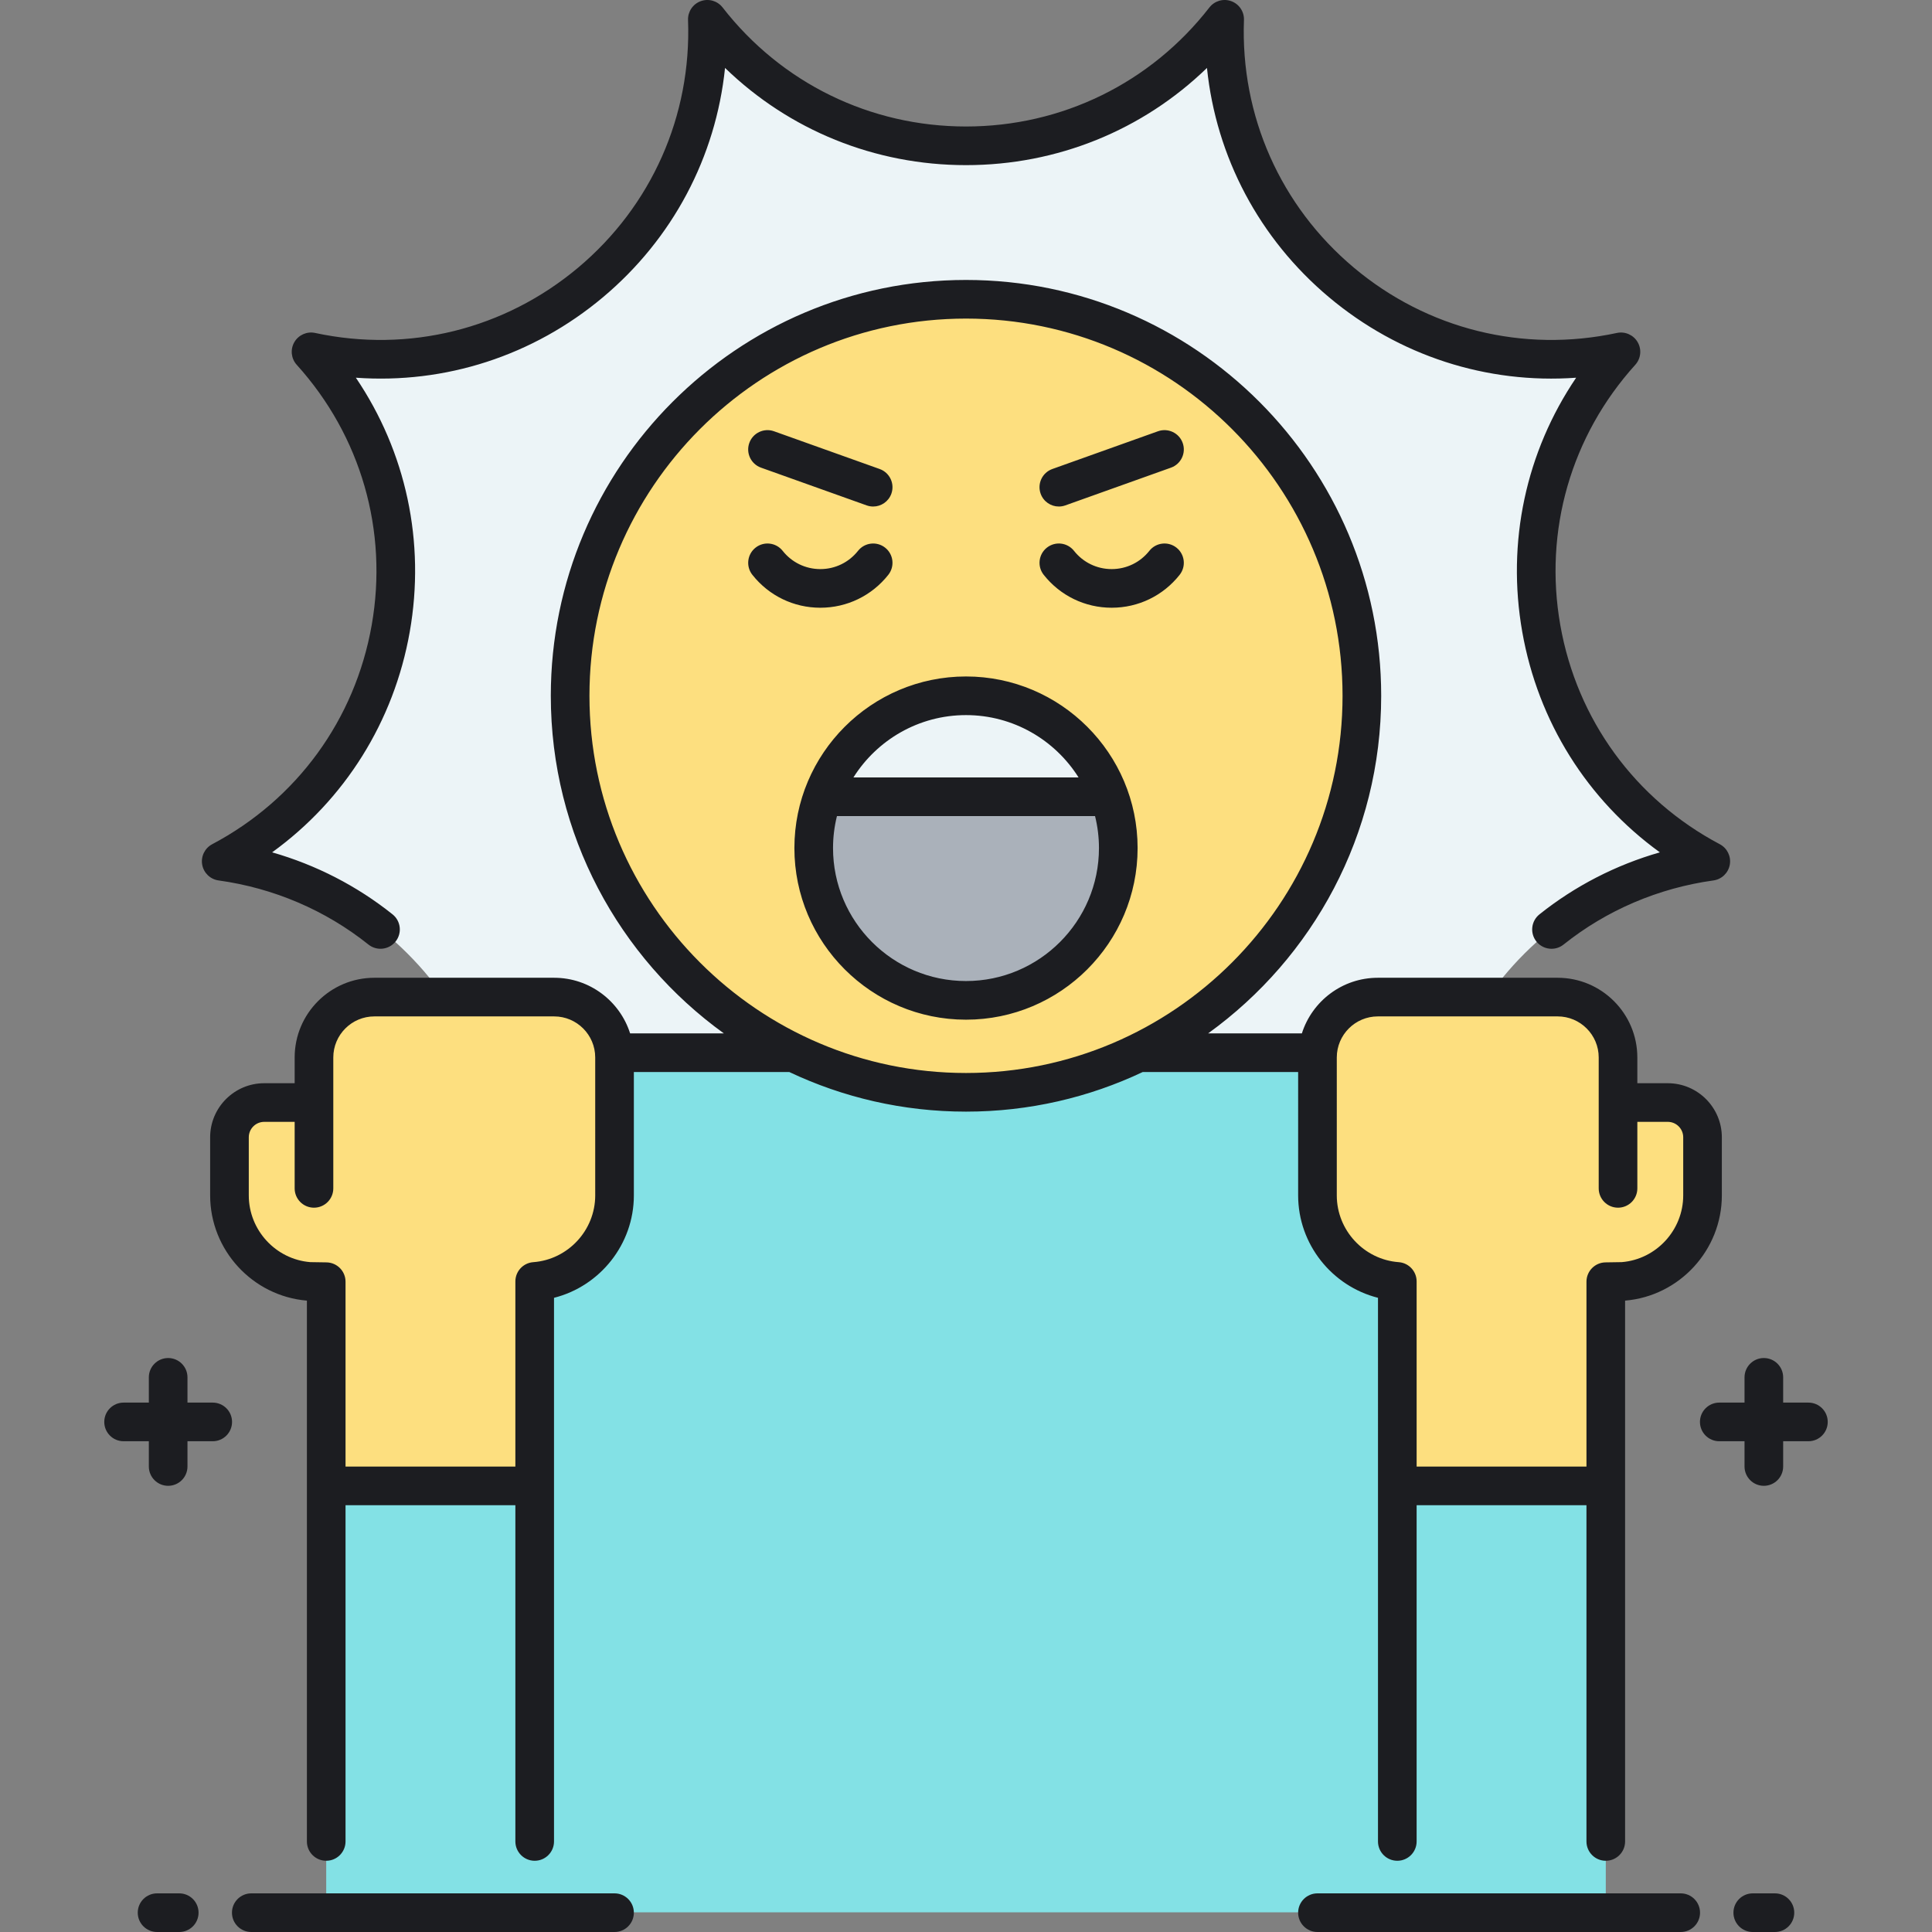 <?xml version="1.0" encoding="utf-8"?>
<!-- Generator: Adobe Illustrator 23.0.0, SVG Export Plug-In . SVG Version: 6.00 Build 0)  -->
<svg version="1.1" id="Layer_1" xmlns="http://www.w3.org/2000/svg" xmlns:xlink="http://www.w3.org/1999/xlink" x="0px" y="0px"
	 viewBox="0 0 500 500" style="enable-background:new 0 0 500 500;" xml:space="preserve">
<rect x="0" y="0" width="500" height="500" fill="#808080" stroke="none"/>
<style type="text/css">
	.st0{fill:#83E1E5;}
	.st1{fill:#AAB1BA;}
	.st2{fill:#FDDF7F;}
	.st3{fill:#ECF4F7;}
	.st4{fill:#1C1D21;}
</style>
<path class="st3" d="M442.748,222.904c-48.883-25.857-60.339-90.829-23.248-131.847l0,0l0,0
	C365.432,102.67,314.893,60.263,316.941,5l0,0l0,0c-33.954,43.65-99.928,43.65-133.881,0l0,0l0,0
	c2.048,55.263-48.491,97.67-102.559,86.058l0,0l0,0c37.091,41.018,25.635,105.989-23.248,131.847l0,0l0,0
	c24.585,3.402,44.775,16.789,57.686,35.141h28.477c8.214,0,14.934,6.342,15.563,14.394h46.34
	c-34.195-16.626-57.77-51.738-57.77-92.369c0-56.675,45.869-102.619,102.451-102.619c56.582,0,102.451,45.944,102.451,102.619
	c0,40.631-23.575,75.743-57.77,92.369h46.34c0.63-8.052,7.35-14.394,15.563-14.394h28.477
	C397.973,239.693,418.163,226.307,442.748,222.904L442.748,222.904L442.748,222.904z"/>
<g>
	<path class="st0" d="M361.623,384.546v-52.911c-11.554-0.854-20.664-10.49-20.664-22.263v-35.701c0-0.416,0.03-0.824,0.062-1.232
		H294.68c-13.504,6.565-28.662,10.251-44.68,10.251s-31.177-3.686-44.681-10.251h-46.34c0.032,0.408,0.062,0.816,0.062,1.232v35.701
		c0,11.772-9.111,21.409-20.664,22.263v52.911H84.424V495h53.953v-0.094h223.246V495h53.953V384.546H361.623z"/>
</g>
<path class="st2" d="M431.618,285.335h-12.875v-11.664c0-8.63-6.996-15.626-15.626-15.626h-46.533
	c-8.214,0-14.934,6.342-15.563,14.394c-0.032,0.408-0.062,0.816-0.062,1.232v35.701c0,3.679,0.89,7.149,2.466,10.208
	c0.315,0.612,0.658,1.207,1.026,1.784c3.685,5.772,9.951,9.737,17.172,10.271v52.911h53.953v-52.843l4.374-0.068
	c11.554-0.854,20.665-10.49,20.665-22.263v-15.041C440.615,289.363,436.587,285.335,431.618,285.335z"/>
<path class="st2" d="M158.979,272.438c-0.63-8.052-7.35-14.394-15.563-14.394H96.883c-8.63,0-15.626,6.996-15.626,15.626v11.664
	H68.382c-4.969,0-8.996,4.028-8.996,8.996v15.041c0,11.772,9.111,21.409,20.665,22.263l4.374,0.068v52.843h53.953v-52.911
	c7.221-0.533,13.488-4.498,17.172-10.271c0.368-0.577,0.711-1.172,1.026-1.784c1.576-3.059,2.466-6.529,2.466-10.208v-35.701
	C159.041,273.255,159.011,272.847,158.979,272.438z"/>
<g>
	<g>
		<ellipse class="st2" cx="250" cy="180.07" rx="102.451" ry="102.62"/>
	</g>
</g>
<g>
	<circle class="st1" cx="250" cy="219.481" r="39.412"/>
</g>
<g>
	<path class="st3" d="M287.11,206.196c-5.453-15.229-20.006-26.127-37.11-26.127s-31.658,10.898-37.11,26.127H287.11z"/>
</g>
<path class="st4" d="M52.328,223.772c-0.377-2.137,0.668-4.273,2.586-5.288c21.926-11.598,36.971-32.259,41.278-56.687
	c4.307-24.427-2.765-48.988-19.401-67.387c-1.455-1.609-1.706-3.975-0.621-5.854s3.262-2.845,5.38-2.389
	c24.253,5.211,49.059-0.948,68.061-16.893c19-15.944,29.371-39.305,28.453-64.091c-0.081-2.169,1.247-4.142,3.286-4.884
	c2.041-0.744,4.324-0.083,5.656,1.628C202.235,21.509,225.195,32.737,250,32.737s47.765-11.229,62.994-30.808
	c1.333-1.712,3.62-2.37,5.656-1.628c2.039,0.742,3.367,2.715,3.286,4.884c-0.918,24.786,9.453,48.146,28.453,64.091
	c19.001,15.944,43.808,22.101,68.061,16.893c2.119-0.457,4.295,0.509,5.38,2.389c1.085,1.879,0.834,4.244-0.621,5.854
	c-16.637,18.398-23.708,42.96-19.401,67.387c4.308,24.428,19.353,45.089,41.278,56.687c1.918,1.015,2.963,3.151,2.586,5.288
	s-2.089,3.787-4.238,4.085c-14.259,1.974-27.671,7.71-38.785,16.591c-0.922,0.736-2.023,1.094-3.118,1.094
	c-1.468,0-2.922-0.643-3.909-1.879c-1.724-2.157-1.372-5.304,0.785-7.027c9.211-7.359,19.817-12.802,31.167-16.049
	c-18.767-13.579-31.513-33.799-35.613-57.052c-4.1-23.249,0.961-46.606,13.945-65.783c-23.097,1.66-45.857-5.639-63.943-20.815
	c-18.084-15.174-29.221-36.318-31.601-59.355C295.73,33.699,273.607,42.737,250,42.737s-45.73-9.038-62.361-25.156
	c-2.38,23.037-13.517,44.182-31.601,59.355c-18.085,15.175-40.843,22.477-63.943,20.815c12.984,19.177,18.045,42.534,13.945,65.783
	c-4.101,23.253-16.847,43.473-35.613,57.052c11.35,3.247,21.956,8.689,31.167,16.049c2.157,1.724,2.509,4.87,0.785,7.027
	s-4.869,2.51-7.027,0.785c-11.114-8.881-24.526-14.617-38.785-16.591C54.417,227.56,52.705,225.909,52.328,223.772z M55.054,362.992
	h-6.535v-6.535c0-2.762-2.238-5-5-5s-5,2.238-5,5v6.535h-6.534c-2.762,0-5,2.238-5,5s2.238,5,5,5h6.534v6.534c0,2.762,2.238,5,5,5
	s5-2.238,5-5v-6.534h6.535c2.762,0,5-2.238,5-5S57.815,362.992,55.054,362.992z M468.016,362.992h-6.534v-6.535c0-2.762-2.238-5-5-5
	s-5,2.238-5,5v6.535h-6.535c-2.762,0-5,2.238-5,5s2.238,5,5,5h6.535v6.534c0,2.762,2.238,5,5,5s5-2.238,5-5v-6.534h6.534
	c2.762,0,5-2.238,5-5S470.777,362.992,468.016,362.992z M335.959,277.438h-40.222c-13.885,6.569-29.389,10.251-45.737,10.251
	s-31.851-3.682-45.737-10.251h-40.222v31.934c0,12.641-8.766,23.496-20.664,26.5v140.692c0,2.762-2.238,5-5,5s-5-2.238-5-5v-87.019
	H89.424v87.019c0,2.762-2.238,5-5,5s-5-2.238-5-5V336.601c-14.062-1.172-25.038-13.082-25.038-27.229v-15.041
	c0-7.718,6.278-13.996,13.996-13.996h7.875v-6.664c0-11.373,9.253-20.626,20.626-20.626h46.532c9.201,0,17.01,6.059,19.658,14.394
	h24.261c-27.104-19.557-44.785-51.432-44.785-87.369c0-59.342,48.202-107.619,107.451-107.619s107.451,48.277,107.451,107.619
	c0,35.938-17.681,67.813-44.785,87.369h24.261c2.649-8.335,10.457-14.394,19.658-14.394h46.532c11.373,0,20.626,9.253,20.626,20.626
	v6.664h7.875c7.718,0,13.996,6.278,13.996,13.996v15.041c0,14.146-10.977,26.057-25.038,27.229v139.964c0,2.762-2.238,5-5,5
	s-5-2.238-5-5v-87.019h-43.953v87.019c0,2.762-2.238,5-5,5s-5-2.238-5-5V335.872c-11.898-3.004-20.664-13.859-20.664-26.5V277.438z
	 M345.959,309.372c0,9.023,7.042,16.612,16.032,17.276c2.611,0.192,4.632,2.368,4.632,4.986v47.911h43.953v-47.843
	c0-2.731,2.191-4.957,4.922-4.999l4.22-0.066c8.925-0.729,15.896-8.287,15.896-17.266v-15.041c0-2.203-1.793-3.996-3.996-3.996
	h-7.875v17.214c0,2.762-2.238,5-5,5s-5-2.238-5-5v-22.214v-11.664c0-5.859-4.767-10.626-10.626-10.626h-46.532
	c-5.859,0-10.626,4.767-10.626,10.626V309.372z M154.041,273.671c0-5.859-4.767-10.626-10.626-10.626H96.883
	c-5.859,0-10.626,4.767-10.626,10.626v11.664v22.214c0,2.762-2.238,5-5,5s-5-2.238-5-5v-17.214h-7.875
	c-2.203,0-3.996,1.793-3.996,3.996v15.041c0,8.979,6.972,16.536,15.896,17.266l4.22,0.066c2.73,0.042,4.922,2.268,4.922,4.999
	v47.843h43.953v-47.911c0-2.618,2.021-4.794,4.632-4.986c8.99-0.664,16.032-8.253,16.032-17.276V273.671z M347.451,180.069
	c0-53.827-43.717-97.619-97.451-97.619s-97.451,43.792-97.451,97.619c0,53.828,43.717,97.62,97.451,97.62
	S347.451,233.897,347.451,180.069z M229.895,148.761c1.714-2.166,1.347-5.311-0.818-7.023c-2.166-1.713-5.31-1.347-7.023,0.818
	c-2.376,3.003-5.93,4.726-9.751,4.726s-7.376-1.723-9.752-4.726c-1.713-2.166-4.858-2.532-7.023-0.818
	c-2.165,1.713-2.532,4.857-0.818,7.023c4.283,5.415,10.696,8.521,17.594,8.521C219.198,157.281,225.611,154.176,229.895,148.761z
	 M304.474,141.737c-2.166-1.713-5.311-1.347-7.023,0.818c-2.376,3.003-5.931,4.726-9.752,4.726s-7.375-1.723-9.751-4.726
	c-1.714-2.166-4.857-2.532-7.023-0.818c-2.165,1.713-2.532,4.857-0.818,7.023c4.283,5.415,10.696,8.521,17.593,8.521
	c6.897,0,13.311-3.105,17.594-8.521C307.006,146.595,306.639,143.45,304.474,141.737z M299.689,111.609l-27.345,9.769
	c-2.601,0.93-3.956,3.791-3.027,6.391c0.73,2.045,2.655,3.319,4.709,3.319c0.559,0,1.126-0.094,1.682-0.292l27.345-9.769
	c2.601-0.93,3.956-3.791,3.027-6.391C305.151,112.035,302.289,110.684,299.689,111.609z M196.947,121.027l27.345,9.769
	c0.556,0.198,1.123,0.292,1.682,0.292c2.053,0,3.979-1.274,4.709-3.319c0.929-2.6-0.427-5.461-3.027-6.391l-27.345-9.769
	c-2.598-0.929-5.461,0.427-6.391,3.027C192.991,117.236,194.347,120.098,196.947,121.027z M294.411,219.481
	c0,24.489-19.923,44.412-44.411,44.412c-24.489,0-44.412-19.923-44.412-44.412s19.923-44.412,44.412-44.412
	C274.488,175.069,294.411,194.992,294.411,219.481z M220.869,201.196h58.261c-6.096-9.679-16.871-16.127-29.13-16.127
	S226.966,191.518,220.869,201.196z M283.396,211.196h-66.794c-0.659,2.655-1.015,5.429-1.015,8.285
	c0,18.975,15.438,34.412,34.412,34.412s34.411-15.438,34.411-34.412C284.411,216.625,284.055,213.852,283.396,211.196z M159.041,490
	H65.032c-2.762,0-5,2.238-5,5s2.238,5,5,5h94.009c2.762,0,5-2.238,5-5S161.803,490,159.041,490z M46.388,490H40.65
	c-2.762,0-5,2.238-5,5s2.238,5,5,5h5.737c2.762,0,5-2.238,5-5S49.149,490,46.388,490z M434.968,490h-94.009c-2.762,0-5,2.238-5,5
	s2.238,5,5,5h94.009c2.762,0,5-2.238,5-5S437.729,490,434.968,490z M459.35,490h-5.737c-2.762,0-5,2.238-5,5s2.238,5,5,5h5.737
	c2.762,0,5-2.238,5-5S462.111,490,459.35,490z"/>
</svg>
